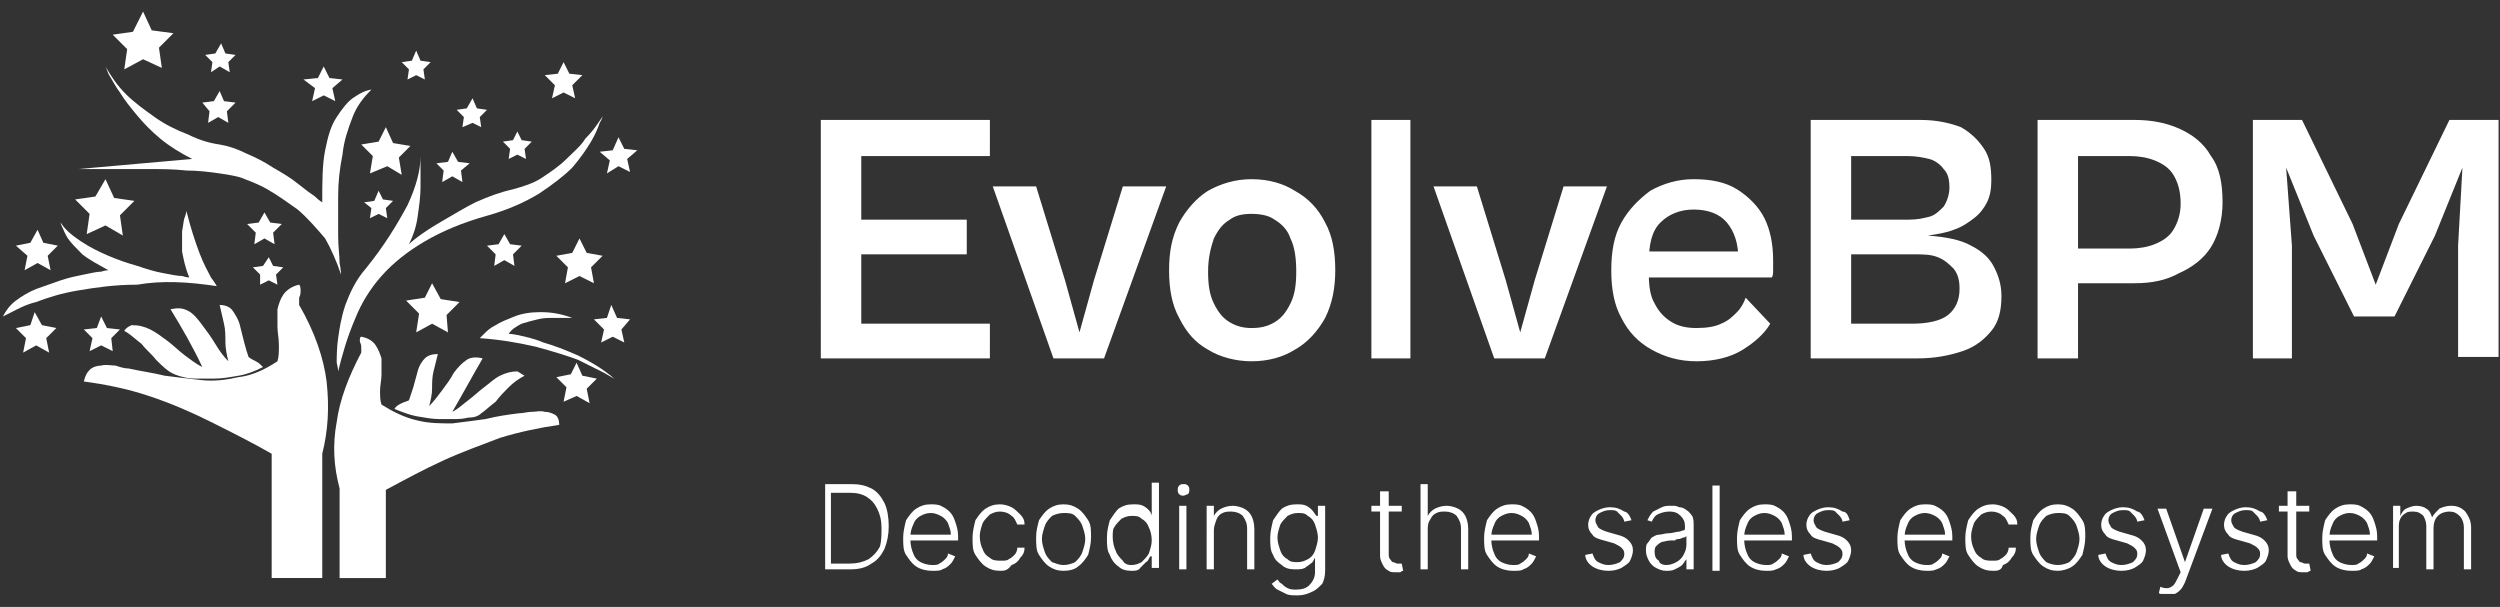 <?xml version="1.0" encoding="utf-8"?>
<!-- Generator: Adobe Illustrator 25.0.0, SVG Export Plug-In . SVG Version: 6.00 Build 0)  -->
<svg version="1.1" id="Layer_1" xmlns="http://www.w3.org/2000/svg" xmlns:xlink="http://www.w3.org/1999/xlink" x="0px" y="0px"
	 viewBox="0 0 173 42" style="enable-background:new 0 0 173 42;" xml:space="preserve">
<rect x="0" y="0" width="173" height="42" fill="#333333" stroke="none"/>
<style type="text/css">
	.st0{fill:#FFFFFF;}
	.st1{fill-rule:evenodd;clip-rule:evenodd;fill:#FFFFFF;}
</style>
<g>
	<path class="st0" d="M59.6,24.8h-2.8V8.3h2.8V24.8z M68.4,24.8H57.8v-2.4h10.7V24.8z M66.9,17.6h-9.2v-2.4h9.2V17.6z M68.4,10.8
		H57.8V8.3h10.7V10.8z M76.4,24.8h-3.5l-4.2-11.9h3l2,6.5l1,3.6l1-3.6l2-6.5h3L76.4,24.8z M86.6,25c-1.1,0-2.2-0.3-3-0.8
		c-0.9-0.5-1.5-1.2-2-2.2c-0.5-0.9-0.7-2-0.7-3.3c0-1.3,0.2-2.3,0.7-3.3c0.5-0.9,1.2-1.7,2-2.2c0.9-0.5,1.9-0.8,3-0.8
		c1.2,0,2.2,0.3,3,0.8c0.9,0.5,1.6,1.2,2.1,2.2c0.5,0.9,0.7,2,0.7,3.3c0,1.2-0.2,2.3-0.7,3.3c-0.5,0.9-1.2,1.7-2.1,2.2
		C88.8,24.7,87.8,25,86.6,25z M86.6,22.7c0.6,0,1.1-0.1,1.6-0.4c0.5-0.3,0.8-0.7,1.1-1.3c0.3-0.6,0.4-1.3,0.4-2.2
		c0-0.9-0.1-1.7-0.4-2.3c-0.2-0.6-0.6-1-1.1-1.3c-0.4-0.3-1-0.4-1.6-0.4c-0.6,0-1.1,0.1-1.5,0.4c-0.5,0.3-0.8,0.7-1.1,1.3
		c-0.2,0.6-0.4,1.3-0.4,2.3c0,0.9,0.1,1.6,0.4,2.2c0.3,0.6,0.6,1,1.1,1.3C85.6,22.6,86.1,22.7,86.6,22.7z M97.6,24.8h-2.7V8.3h2.7
		V24.8z M106.9,24.8h-3.5l-4.2-11.9h3l2,6.5l1,3.6l1-3.6l2-6.5h3L106.9,24.8z M117.4,25c-1.2,0-2.2-0.3-3.1-0.8
		c-0.9-0.5-1.6-1.2-2.1-2.2c-0.5-0.9-0.7-2-0.7-3.3c0-1.3,0.2-2.4,0.7-3.3c0.5-0.9,1.2-1.6,2-2.2c0.9-0.5,1.9-0.8,3-0.8
		c1.2,0,2.2,0.2,3,0.7c0.8,0.5,1.5,1.2,1.9,2c0.4,0.8,0.6,1.8,0.6,2.9c0,0.2,0,0.5,0,0.7c0,0.2,0,0.4-0.1,0.5h-9.1v-1.8h7.3
		l-0.5,0.6c0-1.2-0.3-2-0.8-2.6c-0.5-0.6-1.3-0.9-2.3-0.9c-0.9,0-1.7,0.3-2.3,0.9c-0.6,0.6-0.8,1.5-0.8,2.8V19c0,0.8,0.1,1.5,0.4,2
		c0.3,0.6,0.7,1,1.2,1.3c0.5,0.3,1.1,0.4,1.7,0.4c0.7,0,1.3-0.1,1.7-0.3c0.5-0.2,0.8-0.5,1.1-0.8c0.3-0.3,0.5-0.7,0.6-1l1.7,1.8
		c-0.4,0.7-1.1,1.3-1.9,1.8C119.8,24.7,118.7,25,117.4,25z M132.7,24.8h-5.9v-2.4h5.5c1.1,0,2-0.2,2.5-0.6c0.5-0.4,0.8-1,0.8-1.8
		c0-0.6-0.1-1-0.4-1.4c-0.3-0.3-0.6-0.6-1.1-0.8c-0.5-0.2-1-0.2-1.7-0.2h-5.6v-2.4h5.3c0.6,0,1-0.1,1.4-0.2c0.4-0.1,0.7-0.4,1-0.7
		c0.2-0.3,0.4-0.8,0.4-1.3c0-0.6-0.1-1-0.4-1.3c-0.2-0.3-0.6-0.6-1-0.7c-0.4-0.1-0.9-0.2-1.5-0.2h-5.2V8.3h6.1c1.1,0,2,0.2,2.8,0.5
		c0.7,0.4,1.2,0.9,1.6,1.5c0.4,0.6,0.5,1.3,0.5,2.2c0,0.6-0.1,1.1-0.3,1.5c-0.2,0.4-0.5,0.8-0.9,1.1c-0.4,0.3-0.8,0.6-1.4,0.8
		c-0.5,0.2-1.1,0.3-1.8,0.4c1.3,0.1,2.3,0.3,3,0.7c0.8,0.4,1.3,0.9,1.6,1.5c0.3,0.6,0.5,1.2,0.5,2c0,1-0.2,1.8-0.7,2.4
		c-0.5,0.6-1.1,1.1-2,1.4C134.9,24.6,133.9,24.8,132.7,24.8z M128.1,24.8h-2.8V8.3h2.8V24.8z M147.7,19.6H142v-2.4h5.4
		c0.6,0,1.2-0.1,1.7-0.3c0.5-0.2,1-0.5,1.3-1c0.3-0.5,0.5-1.1,0.5-1.8c0-0.9-0.2-1.5-0.5-2c-0.3-0.5-0.8-0.8-1.3-1
		c-0.5-0.2-1.1-0.3-1.7-0.3H142V8.3h5.7c1.2,0,2.2,0.2,3.1,0.6c0.9,0.4,1.7,1,2.2,1.9c0.6,0.8,0.8,1.9,0.8,3.2
		c0,1.2-0.3,2.3-0.8,3.1c-0.5,0.8-1.3,1.4-2.2,1.8C149.9,19.4,148.9,19.6,147.7,19.6z M143.8,24.8H141V8.3h2.8V24.8z M158.7,24.8
		h-2.8V8.3h3.4l3.5,7.2l1.6,4.2l1.6-4.2l3.5-7.2h3.4v16.4h-2.8V17l0.3-5.4l-1.9,4.7l-2.8,5.6h-2.8l-2.8-5.6l-1.9-4.7l0.4,5.4V24.8z"
		/>
	<path class="st0" d="M58.8,39.4h-1.7v-5.9h1.8c0.6,0,1,0.1,1.4,0.3c0.4,0.2,0.7,0.6,0.9,1c0.2,0.4,0.3,1,0.3,1.6
		c0,0.6-0.1,1.1-0.3,1.6c-0.2,0.4-0.5,0.8-0.9,1C59.9,39.3,59.4,39.4,58.8,39.4z M57.6,39h1.2c0.5,0,0.9-0.1,1.3-0.3
		c0.3-0.2,0.6-0.5,0.8-0.9C61,37.4,61,37,61,36.5c0-0.5-0.1-0.9-0.3-1.3c-0.2-0.4-0.4-0.6-0.7-0.8c-0.3-0.2-0.7-0.3-1.2-0.3h-1.3V39
		z M64.5,39.5c-0.4,0-0.8-0.1-1.1-0.3c-0.3-0.2-0.5-0.5-0.7-0.8c-0.2-0.3-0.2-0.7-0.2-1.2c0-0.4,0.1-0.8,0.2-1.2
		c0.2-0.3,0.4-0.6,0.7-0.8c0.3-0.2,0.6-0.3,1-0.3c0.2,0,0.5,0,0.7,0.1c0.2,0.1,0.4,0.2,0.6,0.4c0.2,0.2,0.3,0.4,0.4,0.7
		c0.1,0.3,0.2,0.6,0.2,1v0.3h-3.4v-0.4h2.9c0-0.3-0.1-0.5-0.2-0.8c-0.1-0.2-0.3-0.4-0.5-0.5c-0.2-0.1-0.4-0.2-0.7-0.2
		c-0.3,0-0.5,0.1-0.7,0.2c-0.2,0.1-0.4,0.3-0.5,0.6c-0.1,0.2-0.2,0.5-0.2,0.8v0.3c0,0.3,0.1,0.7,0.2,0.9c0.1,0.3,0.3,0.5,0.5,0.6
		c0.2,0.1,0.5,0.2,0.8,0.2c0.2,0,0.4,0,0.5-0.1c0.2-0.1,0.3-0.2,0.4-0.3c0.1-0.1,0.2-0.2,0.2-0.4l0.5,0.2c-0.1,0.2-0.2,0.4-0.3,0.5
		c-0.2,0.2-0.3,0.3-0.6,0.4C65.1,39.5,64.8,39.5,64.5,39.5z M69.2,39.5c-0.4,0-0.7-0.1-1-0.3c-0.3-0.2-0.5-0.5-0.7-0.8
		s-0.2-0.7-0.2-1.2c0-0.4,0.1-0.8,0.2-1.2c0.2-0.3,0.4-0.6,0.7-0.8c0.3-0.2,0.6-0.3,1-0.3c0.3,0,0.6,0.1,0.8,0.2
		c0.2,0.1,0.4,0.3,0.6,0.5c0.2,0.2,0.3,0.4,0.3,0.7h-0.5c-0.1-0.2-0.2-0.5-0.4-0.6c-0.2-0.2-0.5-0.3-0.8-0.3c-0.3,0-0.5,0.1-0.7,0.2
		c-0.2,0.2-0.4,0.4-0.5,0.6c-0.1,0.3-0.2,0.6-0.2,0.9c0,0.4,0.1,0.7,0.2,0.9c0.1,0.3,0.3,0.5,0.5,0.6c0.2,0.2,0.5,0.2,0.8,0.2
		c0.2,0,0.4,0,0.5-0.1c0.2-0.1,0.3-0.2,0.4-0.3c0.1-0.1,0.2-0.3,0.2-0.5h0.5c0,0.3-0.1,0.5-0.3,0.7c-0.1,0.2-0.3,0.4-0.6,0.5
		C69.7,39.5,69.5,39.5,69.2,39.5z M73.6,39.5c-0.4,0-0.7-0.1-1-0.3c-0.3-0.2-0.5-0.5-0.7-0.8c-0.2-0.3-0.2-0.7-0.2-1.2
		c0-0.5,0.1-0.8,0.2-1.2c0.2-0.3,0.4-0.6,0.7-0.8c0.3-0.2,0.6-0.3,1-0.3c0.4,0,0.7,0.1,1,0.3c0.3,0.2,0.5,0.5,0.7,0.8
		c0.2,0.3,0.2,0.7,0.2,1.2c0,0.4-0.1,0.8-0.2,1.2c-0.2,0.3-0.4,0.6-0.7,0.8C74.4,39.4,74,39.5,73.6,39.5z M73.6,39.1
		c0.3,0,0.6-0.1,0.8-0.2c0.2-0.2,0.4-0.4,0.5-0.7c0.1-0.3,0.2-0.6,0.2-0.9c0-0.3-0.1-0.6-0.2-0.9c-0.1-0.3-0.3-0.5-0.5-0.7
		c-0.2-0.2-0.5-0.2-0.8-0.2c-0.3,0-0.6,0.1-0.8,0.2c-0.2,0.2-0.4,0.4-0.5,0.7c-0.1,0.3-0.2,0.6-0.2,0.9c0,0.3,0.1,0.6,0.2,0.9
		c0.1,0.3,0.3,0.5,0.5,0.7C73.1,39,73.3,39.1,73.6,39.1z M78.3,39.5c-0.4,0-0.7-0.1-0.9-0.3c-0.3-0.2-0.5-0.5-0.6-0.8
		c-0.2-0.3-0.2-0.7-0.2-1.2c0-0.5,0.1-0.8,0.2-1.2c0.2-0.3,0.4-0.6,0.6-0.8c0.3-0.2,0.6-0.3,1-0.3c0.3,0,0.5,0,0.7,0.1
		c0.2,0.1,0.3,0.2,0.4,0.3c0.1,0.1,0.2,0.3,0.2,0.4h0v-2.3h0.5v5.9h-0.5v-0.8h-0.1c-0.1,0.1-0.1,0.3-0.3,0.4
		c-0.1,0.1-0.3,0.3-0.4,0.4C78.8,39.5,78.5,39.5,78.3,39.5z M78.3,39.1c0.3,0,0.5-0.1,0.7-0.2c0.2-0.2,0.4-0.4,0.5-0.6
		c0.1-0.3,0.2-0.6,0.2-0.9c0-0.4-0.1-0.7-0.2-0.9c-0.1-0.3-0.3-0.5-0.5-0.6c-0.2-0.2-0.4-0.2-0.7-0.2c-0.3,0-0.5,0.1-0.7,0.2
		c-0.2,0.2-0.4,0.4-0.5,0.6C77,36.6,77,36.9,77,37.2c0,0.3,0.1,0.7,0.2,0.9c0.1,0.3,0.3,0.5,0.5,0.7C77.8,39,78,39.1,78.3,39.1z
		 M81.6,39.4V35h0.5v4.4H81.6z M81.9,34.3c-0.1,0-0.2,0-0.3-0.1c-0.1-0.1-0.1-0.2-0.1-0.3c0-0.1,0-0.2,0.1-0.3
		c0.1-0.1,0.2-0.1,0.3-0.1c0.1,0,0.2,0,0.3,0.1c0.1,0.1,0.1,0.2,0.1,0.3c0,0.1,0,0.2-0.1,0.3C82.1,34.2,82,34.3,81.9,34.3z M84,36.7
		v2.7h-0.5V35H84v0.7h0c0.1-0.2,0.3-0.4,0.5-0.5c0.2-0.1,0.5-0.2,0.8-0.2c0.3,0,0.6,0.1,0.8,0.2c0.2,0.1,0.4,0.3,0.5,0.5
		c0.1,0.2,0.2,0.5,0.2,0.9v2.8h-0.5v-2.8c0-0.4-0.1-0.6-0.3-0.9c-0.2-0.2-0.5-0.3-0.8-0.3c-0.2,0-0.4,0-0.6,0.1
		c-0.2,0.1-0.3,0.2-0.4,0.4C84.1,36.2,84,36.4,84,36.7z M89.8,41.2c-0.3,0-0.6,0-0.8-0.1c-0.2-0.1-0.4-0.2-0.6-0.3
		c-0.2-0.1-0.3-0.3-0.4-0.4l0.4-0.3c0.1,0.1,0.1,0.2,0.3,0.3c0.1,0.1,0.2,0.2,0.4,0.3c0.2,0.1,0.4,0.1,0.6,0.1
		c0.4,0,0.7-0.1,0.9-0.3c0.2-0.2,0.4-0.5,0.4-0.9v-1h0c-0.1,0.1-0.1,0.3-0.3,0.4c-0.1,0.1-0.3,0.2-0.4,0.3c-0.2,0.1-0.4,0.1-0.7,0.1
		c-0.4,0-0.7-0.1-0.9-0.3c-0.3-0.2-0.5-0.4-0.6-0.7c-0.2-0.3-0.2-0.7-0.2-1.2c0-0.4,0.1-0.8,0.2-1.2c0.2-0.3,0.4-0.6,0.6-0.8
		c0.3-0.2,0.6-0.3,1-0.3c0.3,0,0.5,0,0.7,0.1c0.2,0.1,0.3,0.2,0.4,0.3c0.1,0.1,0.2,0.3,0.3,0.4h0.1V35h0.5v4.5
		c0,0.4-0.1,0.7-0.2,0.9c-0.2,0.2-0.4,0.4-0.6,0.5C90.5,41.1,90.2,41.2,89.8,41.2z M89.8,38.9c0.3,0,0.5-0.1,0.7-0.2
		c0.2-0.1,0.4-0.3,0.5-0.6c0.1-0.3,0.2-0.6,0.2-0.9c0-0.3-0.1-0.6-0.2-0.9c-0.1-0.3-0.3-0.5-0.5-0.6c-0.2-0.2-0.4-0.2-0.7-0.2
		c-0.3,0-0.5,0.1-0.7,0.2c-0.2,0.2-0.4,0.4-0.5,0.6c-0.1,0.3-0.2,0.6-0.2,0.9c0,0.3,0.1,0.6,0.2,0.9c0.1,0.3,0.3,0.5,0.5,0.6
		C89.3,38.9,89.5,38.9,89.8,38.9z M97,35v0.4h-2.1V35H97z M95.6,34h0.5v4.3c0,0.2,0,0.3,0.1,0.4c0.1,0.1,0.1,0.2,0.2,0.2
		c0.1,0,0.2,0.1,0.3,0.1c0.1,0,0.1,0,0.2,0c0,0,0.1,0,0.1,0l0.1,0.5c0,0-0.1,0-0.2,0.1c-0.1,0-0.2,0-0.3,0c-0.2,0-0.4,0-0.5-0.1
		c-0.2-0.1-0.3-0.2-0.4-0.4c-0.1-0.2-0.2-0.4-0.2-0.6V34z M98.8,36.7v2.7h-0.5v-5.9h0.5v2.2h0c0.1-0.2,0.3-0.4,0.5-0.5
		c0.2-0.1,0.5-0.2,0.8-0.2c0.3,0,0.6,0.1,0.8,0.2c0.2,0.1,0.4,0.3,0.5,0.5c0.1,0.2,0.2,0.5,0.2,0.9v2.8h-0.5v-2.8
		c0-0.4-0.1-0.6-0.3-0.9c-0.2-0.2-0.5-0.3-0.8-0.3c-0.2,0-0.4,0-0.6,0.1c-0.2,0.1-0.3,0.2-0.4,0.4C98.8,36.2,98.8,36.4,98.8,36.7z
		 M104.7,39.5c-0.4,0-0.8-0.1-1.1-0.3c-0.3-0.2-0.5-0.5-0.7-0.8c-0.2-0.3-0.2-0.7-0.2-1.2c0-0.4,0.1-0.8,0.2-1.2
		c0.2-0.3,0.4-0.6,0.7-0.8c0.3-0.2,0.6-0.3,1-0.3c0.2,0,0.5,0,0.7,0.1c0.2,0.1,0.4,0.2,0.6,0.4c0.2,0.2,0.3,0.4,0.4,0.7
		c0.1,0.3,0.2,0.6,0.2,1v0.3h-3.4v-0.4h2.9c0-0.3-0.1-0.5-0.2-0.8c-0.1-0.2-0.3-0.4-0.5-0.5c-0.2-0.1-0.4-0.2-0.7-0.2
		c-0.3,0-0.5,0.1-0.7,0.2c-0.2,0.1-0.4,0.3-0.5,0.6c-0.1,0.2-0.2,0.5-0.2,0.8v0.3c0,0.3,0.1,0.7,0.2,0.9c0.1,0.3,0.3,0.5,0.5,0.6
		c0.2,0.1,0.5,0.2,0.8,0.2c0.2,0,0.4,0,0.5-0.1c0.2-0.1,0.3-0.2,0.4-0.3c0.1-0.1,0.2-0.2,0.2-0.4l0.5,0.2c-0.1,0.2-0.2,0.4-0.3,0.5
		c-0.2,0.2-0.3,0.3-0.6,0.4C105.3,39.5,105,39.5,104.7,39.5z M112.9,36l-0.5,0.1c0-0.1-0.1-0.3-0.2-0.4c-0.1-0.1-0.2-0.2-0.3-0.3
		c-0.1-0.1-0.3-0.1-0.5-0.1c-0.3,0-0.5,0.1-0.7,0.2s-0.3,0.3-0.3,0.5c0,0.2,0.1,0.3,0.2,0.5c0.1,0.1,0.3,0.2,0.6,0.3l0.7,0.2
		c0.4,0.1,0.6,0.2,0.8,0.4c0.2,0.2,0.3,0.4,0.3,0.7c0,0.2-0.1,0.5-0.2,0.7c-0.1,0.2-0.3,0.3-0.6,0.5c-0.2,0.1-0.5,0.2-0.9,0.2
		c-0.4,0-0.8-0.1-1.1-0.3c-0.3-0.2-0.5-0.5-0.5-0.8l0.5-0.1c0.1,0.3,0.2,0.5,0.4,0.6c0.2,0.1,0.4,0.2,0.7,0.2c0.3,0,0.6-0.1,0.8-0.2
		c0.2-0.2,0.3-0.3,0.3-0.6c0-0.2-0.1-0.3-0.2-0.4c-0.1-0.1-0.3-0.2-0.5-0.3l-0.7-0.2c-0.4-0.1-0.7-0.2-0.8-0.4
		c-0.2-0.2-0.3-0.4-0.3-0.7c0-0.2,0.1-0.5,0.2-0.6c0.1-0.2,0.3-0.3,0.5-0.4c0.2-0.1,0.5-0.2,0.8-0.2c0.4,0,0.7,0.1,1,0.3
		C112.6,35.4,112.8,35.7,112.9,36z M115.3,39.5c-0.3,0-0.5-0.1-0.7-0.2c-0.2-0.1-0.4-0.3-0.5-0.5c-0.1-0.2-0.2-0.4-0.2-0.7
		c0-0.2,0-0.4,0.1-0.5c0.1-0.1,0.2-0.3,0.3-0.4c0.2-0.1,0.3-0.2,0.5-0.2s0.4-0.1,0.7-0.1c0.2,0,0.5-0.1,0.6-0.1
		c0.2,0,0.3-0.1,0.4-0.1c0.1,0,0.1-0.1,0.1-0.2v-0.1c0-0.3-0.1-0.5-0.3-0.7c-0.2-0.2-0.4-0.3-0.8-0.3c-0.3,0-0.6,0.1-0.8,0.2
		c-0.2,0.1-0.3,0.3-0.4,0.5L114,36c0.1-0.2,0.2-0.4,0.4-0.6c0.2-0.1,0.4-0.2,0.6-0.3c0.2-0.1,0.4-0.1,0.7-0.1c0.2,0,0.3,0,0.5,0.1
		c0.2,0,0.4,0.1,0.5,0.2c0.2,0.1,0.3,0.3,0.4,0.4c0.1,0.2,0.1,0.4,0.1,0.7v3h-0.5v-0.7h0c-0.1,0.1-0.2,0.3-0.3,0.4
		c-0.1,0.1-0.3,0.2-0.5,0.3C115.7,39.5,115.5,39.5,115.3,39.5z M115.3,39.1c0.3,0,0.5-0.1,0.7-0.2c0.2-0.1,0.4-0.3,0.5-0.5
		c0.1-0.2,0.2-0.4,0.2-0.7v-0.6c0,0-0.1,0.1-0.2,0.1c-0.1,0-0.2,0.1-0.3,0.1c-0.1,0-0.2,0-0.3,0.1c-0.1,0-0.2,0-0.3,0
		c-0.2,0-0.5,0.1-0.6,0.1c-0.2,0.1-0.3,0.2-0.4,0.3c-0.1,0.1-0.1,0.3-0.1,0.4c0,0.3,0.1,0.5,0.3,0.6C114.8,39,115.1,39.1,115.3,39.1
		z M119,33.6v5.9h-0.5v-5.9H119z M122.2,39.5c-0.4,0-0.8-0.1-1.1-0.3c-0.3-0.2-0.5-0.5-0.7-0.8c-0.2-0.3-0.2-0.7-0.2-1.2
		c0-0.4,0.1-0.8,0.2-1.2c0.2-0.3,0.4-0.6,0.7-0.8c0.3-0.2,0.6-0.3,1-0.3c0.2,0,0.5,0,0.7,0.1c0.2,0.1,0.4,0.2,0.6,0.4
		c0.2,0.2,0.3,0.4,0.4,0.7c0.1,0.3,0.2,0.6,0.2,1v0.3h-3.4v-0.4h2.9c0-0.3-0.1-0.5-0.2-0.8c-0.1-0.2-0.3-0.4-0.5-0.5
		c-0.2-0.1-0.4-0.2-0.7-0.2c-0.3,0-0.5,0.1-0.7,0.2c-0.2,0.1-0.4,0.3-0.5,0.6c-0.1,0.2-0.2,0.5-0.2,0.8v0.3c0,0.3,0.1,0.7,0.2,0.9
		c0.1,0.3,0.3,0.5,0.5,0.6c0.2,0.1,0.5,0.2,0.8,0.2c0.2,0,0.4,0,0.5-0.1c0.2-0.1,0.3-0.2,0.4-0.3c0.1-0.1,0.2-0.2,0.2-0.4l0.5,0.2
		c-0.1,0.2-0.2,0.4-0.3,0.5c-0.2,0.2-0.3,0.3-0.6,0.4C122.7,39.5,122.5,39.5,122.2,39.5z M128,36l-0.5,0.1c0-0.1-0.1-0.3-0.2-0.4
		c-0.1-0.1-0.2-0.2-0.3-0.3c-0.1-0.1-0.3-0.1-0.5-0.1c-0.3,0-0.5,0.1-0.7,0.2c-0.2,0.1-0.3,0.3-0.3,0.5c0,0.2,0.1,0.3,0.2,0.5
		c0.1,0.1,0.3,0.2,0.6,0.3l0.7,0.2c0.4,0.1,0.6,0.2,0.8,0.4c0.2,0.2,0.3,0.4,0.3,0.7c0,0.2-0.1,0.5-0.2,0.7
		c-0.1,0.2-0.3,0.3-0.6,0.5c-0.2,0.1-0.5,0.2-0.9,0.2c-0.4,0-0.8-0.1-1.1-0.3c-0.3-0.2-0.5-0.5-0.5-0.8l0.5-0.1
		c0.1,0.3,0.2,0.5,0.4,0.6c0.2,0.1,0.4,0.2,0.7,0.2c0.3,0,0.6-0.1,0.8-0.2c0.2-0.2,0.3-0.3,0.3-0.6c0-0.2-0.1-0.3-0.2-0.4
		c-0.1-0.1-0.3-0.2-0.5-0.3l-0.7-0.2c-0.4-0.1-0.7-0.2-0.8-0.4c-0.2-0.2-0.3-0.4-0.3-0.7c0-0.2,0.1-0.5,0.2-0.6
		c0.1-0.2,0.3-0.3,0.5-0.4c0.2-0.1,0.5-0.2,0.8-0.2c0.4,0,0.7,0.1,1,0.3C127.8,35.4,127.9,35.7,128,36z M133.3,39.5
		c-0.4,0-0.8-0.1-1.1-0.3c-0.3-0.2-0.5-0.5-0.7-0.8c-0.2-0.3-0.2-0.7-0.2-1.2c0-0.4,0.1-0.8,0.2-1.2c0.2-0.3,0.4-0.6,0.7-0.8
		c0.3-0.2,0.6-0.3,1-0.3c0.2,0,0.5,0,0.7,0.1c0.2,0.1,0.4,0.2,0.6,0.4c0.2,0.2,0.3,0.4,0.4,0.7c0.1,0.3,0.2,0.6,0.2,1v0.3h-3.4v-0.4
		h2.9c0-0.3-0.1-0.5-0.2-0.8c-0.1-0.2-0.3-0.4-0.5-0.5c-0.2-0.1-0.4-0.2-0.7-0.2c-0.3,0-0.5,0.1-0.7,0.2c-0.2,0.1-0.4,0.3-0.5,0.6
		c-0.1,0.2-0.2,0.5-0.2,0.8v0.3c0,0.3,0.1,0.7,0.2,0.9c0.1,0.3,0.3,0.5,0.5,0.6c0.2,0.1,0.5,0.2,0.8,0.2c0.2,0,0.4,0,0.5-0.1
		c0.2-0.1,0.3-0.2,0.4-0.3c0.1-0.1,0.2-0.2,0.2-0.4l0.5,0.2c-0.1,0.2-0.2,0.4-0.3,0.5c-0.2,0.2-0.3,0.3-0.6,0.4
		C133.8,39.5,133.6,39.5,133.3,39.5z M137.9,39.5c-0.4,0-0.7-0.1-1-0.3c-0.3-0.2-0.5-0.5-0.7-0.8c-0.2-0.3-0.2-0.7-0.2-1.2
		c0-0.4,0.1-0.8,0.2-1.2c0.2-0.3,0.4-0.6,0.7-0.8c0.3-0.2,0.6-0.3,1-0.3c0.3,0,0.6,0.1,0.8,0.2c0.2,0.1,0.4,0.3,0.6,0.5
		c0.2,0.2,0.3,0.4,0.3,0.7H139c-0.1-0.2-0.2-0.5-0.4-0.6c-0.2-0.2-0.5-0.3-0.8-0.3c-0.3,0-0.5,0.1-0.7,0.2c-0.2,0.2-0.4,0.4-0.5,0.6
		c-0.1,0.3-0.2,0.6-0.2,0.9c0,0.4,0.1,0.7,0.2,0.9c0.1,0.3,0.3,0.5,0.5,0.6c0.2,0.2,0.5,0.2,0.8,0.2c0.2,0,0.4,0,0.5-0.1
		c0.2-0.1,0.3-0.2,0.4-0.3c0.1-0.1,0.2-0.3,0.2-0.5h0.5c0,0.3-0.1,0.5-0.3,0.7c-0.1,0.2-0.3,0.4-0.6,0.5
		C138.5,39.5,138.2,39.5,137.9,39.5z M142.4,39.5c-0.4,0-0.7-0.1-1-0.3c-0.3-0.2-0.5-0.5-0.7-0.8c-0.2-0.3-0.2-0.7-0.2-1.2
		c0-0.5,0.1-0.8,0.2-1.2c0.2-0.3,0.4-0.6,0.7-0.8c0.3-0.2,0.6-0.3,1-0.3c0.4,0,0.7,0.1,1,0.3c0.3,0.2,0.5,0.5,0.7,0.8
		c0.2,0.3,0.2,0.7,0.2,1.2c0,0.4-0.1,0.8-0.2,1.2c-0.2,0.3-0.4,0.6-0.7,0.8C143.1,39.4,142.7,39.5,142.4,39.5z M142.4,39.1
		c0.3,0,0.6-0.1,0.8-0.2c0.2-0.2,0.4-0.4,0.5-0.7c0.1-0.3,0.2-0.6,0.2-0.9c0-0.3-0.1-0.6-0.2-0.9c-0.1-0.3-0.3-0.5-0.5-0.7
		c-0.2-0.2-0.5-0.2-0.8-0.2c-0.3,0-0.6,0.1-0.8,0.2c-0.2,0.2-0.4,0.4-0.5,0.7c-0.1,0.3-0.2,0.6-0.2,0.9c0,0.3,0.1,0.6,0.2,0.9
		c0.1,0.3,0.3,0.5,0.5,0.7C141.8,39,142.1,39.1,142.4,39.1z M148.4,36l-0.5,0.1c0-0.1-0.1-0.3-0.2-0.4c-0.1-0.1-0.2-0.2-0.3-0.3
		c-0.1-0.1-0.3-0.1-0.5-0.1c-0.3,0-0.5,0.1-0.7,0.2c-0.2,0.1-0.3,0.3-0.3,0.5c0,0.2,0.1,0.3,0.2,0.5c0.1,0.1,0.3,0.2,0.6,0.3
		l0.7,0.2c0.4,0.1,0.6,0.2,0.8,0.4c0.2,0.2,0.3,0.4,0.3,0.7c0,0.2-0.1,0.5-0.2,0.7c-0.1,0.2-0.3,0.3-0.6,0.5
		c-0.2,0.1-0.5,0.2-0.9,0.2c-0.4,0-0.8-0.1-1.1-0.3c-0.3-0.2-0.5-0.5-0.5-0.8l0.5-0.1c0.1,0.3,0.2,0.5,0.4,0.6
		c0.2,0.1,0.4,0.2,0.7,0.2c0.3,0,0.6-0.1,0.8-0.2c0.2-0.2,0.3-0.3,0.3-0.6c0-0.2-0.1-0.3-0.2-0.4c-0.1-0.1-0.3-0.2-0.5-0.3l-0.7-0.2
		c-0.4-0.1-0.7-0.2-0.8-0.4c-0.2-0.2-0.3-0.4-0.3-0.7c0-0.2,0.1-0.5,0.2-0.6c0.1-0.2,0.3-0.3,0.5-0.4c0.2-0.1,0.5-0.2,0.8-0.2
		c0.4,0,0.7,0.1,1,0.3C148.1,35.4,148.3,35.7,148.4,36z M149.9,41.1c-0.1,0-0.2,0-0.3,0c-0.1,0-0.2,0-0.2-0.1l0.1-0.4
		c0.2,0.1,0.3,0.1,0.5,0.1c0.1,0,0.3-0.1,0.4-0.2c0.1-0.1,0.2-0.3,0.3-0.5l0.2-0.4l-1.6-4.4h0.6l1.3,3.7h0l1.3-3.7h0.6l-1.9,5.1
		c-0.1,0.2-0.2,0.4-0.3,0.5c-0.1,0.1-0.2,0.2-0.4,0.3C150.3,41.1,150.1,41.1,149.9,41.1z M156.9,36l-0.5,0.1c0-0.1-0.1-0.3-0.2-0.4
		c-0.1-0.1-0.2-0.2-0.3-0.3c-0.1-0.1-0.3-0.1-0.5-0.1c-0.3,0-0.5,0.1-0.7,0.2s-0.3,0.3-0.3,0.5c0,0.2,0.1,0.3,0.2,0.5
		c0.1,0.1,0.3,0.2,0.6,0.3l0.7,0.2c0.4,0.1,0.6,0.2,0.8,0.4c0.2,0.2,0.3,0.4,0.3,0.7c0,0.2-0.1,0.5-0.2,0.7
		c-0.1,0.2-0.3,0.3-0.6,0.5c-0.2,0.1-0.5,0.2-0.9,0.2c-0.4,0-0.8-0.1-1.1-0.3c-0.3-0.2-0.5-0.5-0.5-0.8l0.5-0.1
		c0.1,0.3,0.2,0.5,0.4,0.6c0.2,0.1,0.4,0.2,0.7,0.2c0.3,0,0.6-0.1,0.8-0.2c0.2-0.2,0.3-0.3,0.3-0.6c0-0.2-0.1-0.3-0.2-0.4
		c-0.1-0.1-0.3-0.2-0.5-0.3l-0.7-0.2c-0.4-0.1-0.7-0.2-0.8-0.4c-0.2-0.2-0.3-0.4-0.3-0.7c0-0.2,0.1-0.5,0.2-0.6
		c0.1-0.2,0.3-0.3,0.5-0.4c0.2-0.1,0.5-0.2,0.8-0.2c0.4,0,0.7,0.1,1,0.3C156.6,35.4,156.8,35.7,156.9,36z M159.8,35v0.4h-2.1V35
		H159.8z M158.4,34h0.5v4.3c0,0.2,0,0.3,0.1,0.4c0.1,0.1,0.1,0.2,0.2,0.2c0.1,0,0.2,0.1,0.3,0.1c0.1,0,0.1,0,0.2,0c0,0,0.1,0,0.1,0
		l0.1,0.5c0,0-0.1,0-0.2,0.1c-0.1,0-0.2,0-0.3,0c-0.2,0-0.4,0-0.5-0.1c-0.2-0.1-0.3-0.2-0.4-0.4c-0.1-0.2-0.2-0.4-0.2-0.6V34z
		 M162.7,39.5c-0.4,0-0.8-0.1-1.1-0.3c-0.3-0.2-0.5-0.5-0.7-0.8c-0.2-0.3-0.2-0.7-0.2-1.2c0-0.4,0.1-0.8,0.2-1.2
		c0.2-0.3,0.4-0.6,0.7-0.8c0.3-0.2,0.6-0.3,1-0.3c0.2,0,0.5,0,0.7,0.1c0.2,0.1,0.4,0.2,0.6,0.4c0.2,0.2,0.3,0.4,0.4,0.7
		c0.1,0.3,0.2,0.6,0.2,1v0.3h-3.4v-0.4h2.9c0-0.3-0.1-0.5-0.2-0.8c-0.1-0.2-0.3-0.4-0.5-0.5c-0.2-0.1-0.4-0.2-0.7-0.2
		c-0.3,0-0.5,0.1-0.7,0.2c-0.2,0.1-0.4,0.3-0.5,0.6c-0.1,0.2-0.2,0.5-0.2,0.8v0.3c0,0.3,0.1,0.7,0.2,0.9c0.1,0.3,0.3,0.5,0.5,0.6
		c0.2,0.1,0.5,0.2,0.8,0.2c0.2,0,0.4,0,0.5-0.1c0.2-0.1,0.3-0.2,0.4-0.3c0.1-0.1,0.2-0.2,0.2-0.4l0.5,0.2c-0.1,0.2-0.2,0.4-0.3,0.5
		c-0.2,0.2-0.3,0.3-0.6,0.4C163.3,39.5,163,39.5,162.7,39.5z M165.6,39.4V35h0.5v0.7h0c0.1-0.2,0.2-0.4,0.4-0.5
		c0.2-0.1,0.5-0.2,0.7-0.2c0.3,0,0.6,0.1,0.7,0.2c0.2,0.1,0.3,0.3,0.4,0.6h0c0.1-0.2,0.3-0.4,0.5-0.6c0.2-0.1,0.5-0.2,0.8-0.2
		c0.4,0,0.7,0.1,1,0.4c0.2,0.3,0.4,0.6,0.4,1.1v2.9h-0.5v-2.9c0-0.3-0.1-0.6-0.3-0.8c-0.2-0.2-0.4-0.3-0.7-0.3
		c-0.3,0-0.6,0.1-0.8,0.3c-0.2,0.2-0.3,0.5-0.3,0.8v2.9h-0.5v-3c0-0.3-0.1-0.5-0.2-0.7c-0.2-0.2-0.4-0.3-0.7-0.3
		c-0.2,0-0.4,0-0.5,0.1c-0.2,0.1-0.3,0.2-0.4,0.4c-0.1,0.2-0.1,0.4-0.1,0.6v2.8H165.6z"/>
	<path class="st1" d="M33.3,28.6c-0.2,0.2-0.5,0.3-0.9,0.3C32,29,31.7,29,31.4,29c-0.3,0-0.7,0-1,0c-0.5,0-1-0.1-1.6-0.2
		c-0.5-0.1-1-0.3-1.5-0.5c0.1-0.2,0.3-0.3,0.5-0.4c0.2-0.1,0.3-0.1,0.5-0.2c0.1-0.3,0.2-0.6,0.3-0.9c0.1-0.4,0.2-0.7,0.3-1.1
		c0.1-0.4,0.3-0.7,0.5-0.9c0.2-0.2,0.5-0.3,0.9-0.3c-0.1,0.4-0.2,0.8-0.3,1.2c-0.1,0.4-0.1,0.8-0.1,1.2c0,0.4-0.1,0.8-0.2,1.2
		c0.3-0.3,0.6-0.7,0.9-1.1c0.3-0.4,0.6-0.8,0.8-1.2c0.3-0.4,0.6-0.7,0.9-0.9c0.3-0.2,0.7-0.2,1.1-0.1c-0.7,1.2-1.4,2.5-2.1,3.7
		c0.4-0.2,0.7-0.5,1.1-0.8c0.4-0.3,0.7-0.6,1.1-0.9c0.4-0.3,0.7-0.6,1.1-0.8c0.4-0.2,0.8-0.3,1.2-0.3c0.2,0.1,0.3,0.2,0.5,0.3
		c-0.4,0.2-0.8,0.5-1.1,0.8c-0.3,0.3-0.6,0.6-0.9,1C33.9,28.1,33.6,28.4,33.3,28.6z"/>
	<path class="st1" d="M25,24.4c0-0.1,0-0.3,0-0.4c0-0.2-0.1-0.3-0.1-0.4c0-0.1,0-0.3,0.1-0.3c0.5,0.1,0.8,0.3,1,0.6
		c0.2,0.3,0.3,0.6,0.4,0.9c0,0.4,0,0.7,0,1.1c0,0.4-0.1,0.8-0.1,1.1c0,0.4,0,0.7,0.1,1c0.8,0.5,1.6,0.9,2.5,1.1
		c0.8,0.2,1.6,0.2,2.4,0.2c0.8-0.1,1.6-0.2,2.3-0.3c0.8-0.2,1.5-0.3,2.3-0.4c0.3,0,0.6-0.1,0.9-0.1c0.3,0,0.6-0.1,0.9,0
		c0.3,0,0.5,0.1,0.7,0.2c0.2,0.1,0.3,0.4,0.3,0.7c-1.4,0.2-2.8,0.5-4.1,0.9c-1.3,0.5-2.7,1-4,1.6c-1.3,0.6-2.6,1.3-3.9,2V40h-3.2
		v-6.2c-0.4-1.5-0.5-3-0.2-4.6C23.5,27.7,24.1,26.1,25,24.4z"/>
	<path class="st1" d="M11.7,25.7c0.3,0.2,0.6,0.3,1,0.4c0.4,0.1,0.7,0.1,1.1,0.1c0.4,0,0.7,0,1,0c0.6,0,1.1-0.1,1.7-0.2
		c0.6-0.1,1.1-0.3,1.7-0.6c-0.2-0.2-0.3-0.3-0.5-0.4c-0.2-0.1-0.4-0.2-0.5-0.3c-0.1-0.3-0.2-0.6-0.3-1c-0.1-0.4-0.2-0.8-0.3-1.2
		c-0.1-0.4-0.3-0.7-0.5-1c-0.2-0.3-0.6-0.4-0.9-0.4c0.1,0.4,0.2,0.9,0.3,1.3c0.1,0.4,0.1,0.9,0.1,1.3c0,0.4,0.1,0.9,0.2,1.3
		c-0.3-0.3-0.6-0.7-0.9-1.2c-0.3-0.5-0.6-0.9-0.9-1.3c-0.3-0.4-0.6-0.8-1-1c-0.4-0.2-0.7-0.2-1.2-0.1c0.8,1.3,1.6,2.7,2.2,4
		c-0.4-0.2-0.8-0.5-1.2-0.8c-0.4-0.3-0.8-0.7-1.2-1c-0.4-0.3-0.8-0.6-1.2-0.8c-0.4-0.2-0.8-0.3-1.3-0.3c-0.2,0.1-0.4,0.2-0.5,0.4
		c0.4,0.2,0.8,0.6,1.2,0.9c0.3,0.4,0.7,0.7,1,1.1C11,25.1,11.4,25.5,11.7,25.7z"/>
	<path class="st1" d="M20.7,21.1c0-0.1,0-0.3,0-0.5c0.1-0.2,0.1-0.3,0.1-0.5c0-0.1,0-0.3-0.1-0.4c-0.5,0.1-0.9,0.4-1.1,0.7
		c-0.2,0.3-0.3,0.6-0.4,1c0,0.4,0,0.8,0,1.2c0,0.4,0.1,0.8,0.1,1.3c0,0.4,0,0.8-0.1,1.1c-0.9,0.6-1.8,1-2.7,1.1
		c-0.9,0.2-1.7,0.3-2.6,0.2c-0.9-0.1-1.7-0.2-2.5-0.3c-0.8-0.2-1.6-0.3-2.5-0.5c-0.3,0-0.6-0.1-0.9-0.2c-0.3,0-0.7-0.1-1,0
		c-0.3,0-0.6,0.1-0.8,0.3c-0.2,0.2-0.3,0.4-0.4,0.8c1.5,0.2,3,0.5,4.5,1c1.5,0.5,2.9,1.1,4.3,1.8c1.4,0.7,2.8,1.4,4.2,2.2v8.6h3.5
		v-8.6c0.4-1.6,0.5-3.2,0.3-5C22.4,24.8,21.8,23,20.7,21.1z"/>
	<path class="st1" d="M23.4,25.7c0,0,0-0.2-0.1-0.6c0-0.4,0-1,0.1-1.7c0.1-0.7,0.2-1.4,0.5-2.3c0.3-0.8,0.7-1.7,1.4-2.5
		c1.3-1.6,2.2-3.1,2.9-4.4c0.6-1.3,0.9-2.4,0.9-3.4c0,0,0,0.2,0,0.6c0,0.4,0,0.9,0,1.6c0,0.6-0.1,1.3-0.2,2
		c-0.1,0.7-0.3,1.3-0.6,1.9c0,0,0.2-0.2,0.6-0.5c0.4-0.3,1-0.7,1.7-1.1c0.7-0.4,1.5-0.9,2.3-1.3c0.9-0.4,1.7-0.7,2.6-0.9
		c0.7-0.2,1.4-0.4,2-0.8c0.6-0.4,1.2-0.8,1.7-1.3c0.5-0.5,1-0.9,1.3-1.4c0.4-0.4,0.7-0.8,0.9-1.1c0.2-0.3,0.3-0.4,0.3-0.5
		c0,0,0,0.2-0.2,0.5c-0.1,0.3-0.3,0.8-0.6,1.3c-0.3,0.5-0.7,1.1-1.3,1.8c-0.6,0.6-1.4,1.2-2.3,1.8c-1,0.6-2.1,1.1-3.5,1.5
		c-1.8,0.5-3.2,1.1-4.4,1.8c-1.2,0.7-2.2,1.5-3,2.4c-0.8,0.9-1.4,1.9-1.8,2.9C24,23.4,23.7,24.5,23.4,25.7z"/>
	<path class="st1" d="M23.6,19c0,0,0-0.3-0.1-0.8c0-0.5-0.1-1.1-0.1-1.9c0-0.8,0-1.7,0-2.7c0-1,0.1-1.9,0.3-2.9
		c0.1-1,0.4-1.8,0.7-2.6c0.3-0.8,0.8-1.4,1.3-1.9c0,0-0.1,0-0.4,0.1c-0.3,0.1-0.6,0.3-0.9,0.5c-0.4,0.3-0.7,0.7-1.1,1.3
		c-0.4,0.6-0.6,1.3-0.8,2.3c-0.2,1-0.2,2.2-0.2,3.6c0,0-0.2-0.1-0.5-0.4c-0.3-0.2-0.7-0.5-1.2-0.9c-0.5-0.4-1-0.7-1.7-1.1
		c-0.6-0.4-1.2-0.7-1.9-1c-0.6-0.3-1.2-0.5-1.8-0.6c-0.7-0.1-1.4-0.3-2.2-0.7c-0.8-0.3-1.6-0.7-2.3-1.2c-0.7-0.5-1.4-1-2-1.6
		c-0.6-0.6-1-1.2-1.4-1.9c0,0,0.1,0.2,0.2,0.5C7.8,5.6,8,6,8.3,6.4C8.6,6.9,9,7.4,9.5,8c0.5,0.6,1,1.1,1.6,1.6
		c0.6,0.5,1.4,1,2.2,1.4l-7.9,0.7c0,0,0.2,0,0.7,0c0.5,0,1,0,1.8,0c0.7,0,1.5,0,2.4,0c0.9,0,1.7,0,2.6,0.1c0.8,0,1.6,0.1,2.3,0.2
		c0.7,0.1,1.2,0.2,1.5,0.3c0.5,0.2,1.1,0.4,1.8,0.8c0.7,0.4,1.4,0.9,2.1,1.4c0.7,0.6,1.3,1.3,1.9,2C22.9,17.2,23.3,18.1,23.6,19z"/>
	<path class="st1" d="M15,19.8c0,0-0.1-0.2-0.4-0.6c-0.2-0.4-0.5-0.9-0.8-1.7c-0.3-0.8-0.6-1.7-0.9-2.9c0,0,0,0.1-0.1,0.4
		c-0.1,0.2-0.1,0.5-0.2,1c0,0.4,0,0.9,0,1.4c0.1,0.5,0.2,1.1,0.5,1.8c0,0-0.2,0-0.5-0.1c-0.3,0-0.8-0.1-1.3-0.2
		c-0.6-0.1-1.2-0.3-1.8-0.5c-0.7-0.2-1.3-0.4-2-0.7c-0.7-0.3-1.3-0.6-1.9-1c-0.6-0.4-1.1-0.8-1.4-1.3c0,0,0,0.1,0.1,0.3
		c0.1,0.2,0.2,0.5,0.4,0.8c0.2,0.3,0.6,0.7,1,1.1c0.5,0.4,1.1,0.7,1.8,1.1c0,0-0.2,0-0.5,0.1c-0.3,0-0.7,0.1-1.2,0.2
		c-0.5,0.1-1,0.2-1.6,0.4c-0.6,0.2-1.1,0.4-1.7,0.6c-0.5,0.2-1,0.5-1.4,0.8c-0.4,0.3-0.7,0.7-0.9,1.1c0,0,0.2-0.1,0.6-0.3
		c0.4-0.2,0.9-0.5,1.7-0.7c0.8-0.3,1.7-0.6,2.9-0.8c1.2-0.2,2.5-0.4,4.1-0.4C11.2,19.4,13,19.5,15,19.8z"/>
	<path class="st1" d="M33.2,23.4c0,0,0.1-0.1,0.3-0.3c0.2-0.2,0.4-0.4,0.8-0.6c0.3-0.2,0.8-0.4,1.3-0.6c0.5-0.2,1.1-0.3,1.8-0.3
		c0.7,0,1.4,0.1,2.2,0.4c0,0-0.1,0-0.4,0c-0.2,0-0.5,0-0.9,0c-0.4,0-0.7,0-1.1,0.1c-0.4,0.1-0.8,0.2-1.1,0.3
		c-0.4,0.2-0.7,0.4-0.9,0.7c0,0,0.2,0,0.7,0.1c0.4,0.1,1,0.2,1.7,0.5c0.7,0.2,1.5,0.5,2.4,0.9c0.8,0.4,1.7,0.9,2.5,1.6
		c0,0-0.2-0.1-0.7-0.4c-0.4-0.2-1-0.5-1.8-0.9c-0.8-0.3-1.8-0.6-2.9-0.9C35.8,23.7,34.6,23.5,33.2,23.4z"/>
	<path class="st1" d="M9.9,0.8l0.6,1.3L12,2.3l-1,1l0.2,1.4L9.9,4.1L8.6,4.8l0.2-1.4l-1-1l1.4-0.2L9.9,0.8z"/>
	<path class="st1" d="M7.3,12.4l0.6,1.3l1.4,0.2l-1,1l0.2,1.4l-1.2-0.7L6,16.2l0.2-1.4l-1-1l1.4-0.2L7.3,12.4z"/>
	<path class="st1" d="M40.1,16.5l0.5,1l1.1,0.2l-0.8,0.8l0.2,1.1l-1-0.5l-1,0.5l0.2-1.1l-0.8-0.8l1.1-0.2L40.1,16.5z"/>
	<path class="st1" d="M42.8,9.5l0.4,0.8l0.9,0.1l-0.7,0.6l0.2,0.9l-0.8-0.4L42,12l0.2-0.9l-0.7-0.6l0.9-0.1L42.8,9.5z"/>
	<path class="st1" d="M32.7,6.8L33,7.5l0.7,0.1l-0.5,0.5l0.1,0.7l-0.6-0.3L32,8.8l0.1-0.7l-0.5-0.5l0.7-0.1L32.7,6.8z"/>
	<path class="st1" d="M39,4.3l0.4,0.8l0.9,0.1l-0.7,0.7l0.2,0.9L39,6.4l-0.8,0.4l0.2-0.9l-0.7-0.7l0.9-0.1L39,4.3z"/>
	<path class="st1" d="M39.9,25.1l0.4,0.9l1,0.2l-0.7,0.7l0.2,1l-0.9-0.5L39,27.8l0.2-1l-0.7-0.7l1-0.2L39.9,25.1z"/>
	<path class="st1" d="M29.9,19.6l0.6,1.1l1.3,0.2l-0.9,0.9L31,23l-1.1-0.6L28.8,23l0.2-1.3l-0.9-0.9l1.3-0.2L29.9,19.6z"/>
	<path class="st1" d="M34.9,16.2l0.4,0.7l0.8,0.1l-0.6,0.6l0.1,0.8l-0.7-0.4l-0.7,0.4l0.1-0.8l-0.6-0.6l0.8-0.1L34.9,16.2z"/>
	<path class="st1" d="M42.3,21.1l0.4,0.9l0.9,0.1L43,22.8l0.2,0.9l-0.8-0.4l-0.8,0.4l0.2-0.9l-0.7-0.7l0.9-0.1L42.3,21.1z"/>
	<path class="st1" d="M35.8,9.1l0.3,0.6l0.7,0.1l-0.5,0.5l0.1,0.7l-0.6-0.3L35.2,11l0.1-0.7l-0.5-0.5l0.7-0.1L35.8,9.1z"/>
	<path class="st1" d="M31.3,10.5l0.4,0.7l0.8,0.1l-0.6,0.5l0.1,0.8l-0.7-0.4l-0.7,0.4l0.1-0.8l-0.5-0.5l0.8-0.1L31.3,10.5z"/>
	<path class="st1" d="M26.7,8.8l0.5,1.1l1.2,0.2l-0.8,0.8l0.2,1.2l-1-0.6L25.6,12l0.2-1.2L25,10l1.2-0.2L26.7,8.8z"/>
	<path class="st1" d="M26.2,13.2l0.3,0.6l0.7,0.1l-0.5,0.5l0.1,0.7l-0.6-0.3l-0.6,0.3l0.1-0.7L25.2,14l0.7-0.1L26.2,13.2z"/>
	<path class="st1" d="M28.8,3.5l0.3,0.7l0.7,0.1l-0.5,0.5l0.1,0.7l-0.6-0.3l-0.6,0.3l0.1-0.7l-0.5-0.5l0.7-0.1L28.8,3.5z"/>
	<path class="st1" d="M22.4,4.6l0.4,0.8l0.9,0.1l-0.7,0.6l0.2,0.9l-0.8-0.4l-0.8,0.4l0.2-0.9L21,5.5L22,5.4L22.4,4.6z"/>
	<path class="st1" d="M15.2,6.3L15.5,7l0.8,0.1l-0.6,0.6l0.1,0.8l-0.7-0.4l-0.7,0.4l0.1-0.8L14,7.1L14.8,7L15.2,6.3z"/>
	<path class="st1" d="M15.3,3l0.3,0.7l0.7,0.1l-0.5,0.5L15.9,5l-0.7-0.4L14.6,5l0.1-0.7l-0.5-0.5l0.7-0.1L15.3,3z"/>
	<path class="st1" d="M2.4,21.6l0.5,0.9l1,0.2l-0.7,0.7l0.2,1l-0.9-0.5l-0.9,0.5l0.2-1l-0.7-0.7l1-0.2L2.4,21.6z"/>
	<path class="st1" d="M2.6,15.9L3,16.8l1,0.2l-0.7,0.7l0.2,1l-0.9-0.5l-0.9,0.5l0.2-1L1.1,17l1-0.2L2.6,15.9z"/>
	<path class="st1" d="M7,21.9l0.4,0.8l0.9,0.1l-0.6,0.6l0.1,0.9L7,23.9l-0.8,0.4l0.2-0.9l-0.6-0.6l0.9-0.1L7,21.9z"/>
	<path class="st1" d="M18.3,14.7l0.4,0.7l0.8,0.1l-0.6,0.6l0.1,0.8l-0.7-0.4l-0.7,0.4l0.1-0.8l-0.6-0.6l0.8-0.1L18.3,14.7z"/>
	<path class="st1" d="M18.6,17.8l0.3,0.6l0.7,0.1L19.1,19l0.1,0.7l-0.6-0.3l-0.6,0.3L18,19l-0.5-0.5l0.7-0.1L18.6,17.8z"/>
</g>
</svg>
